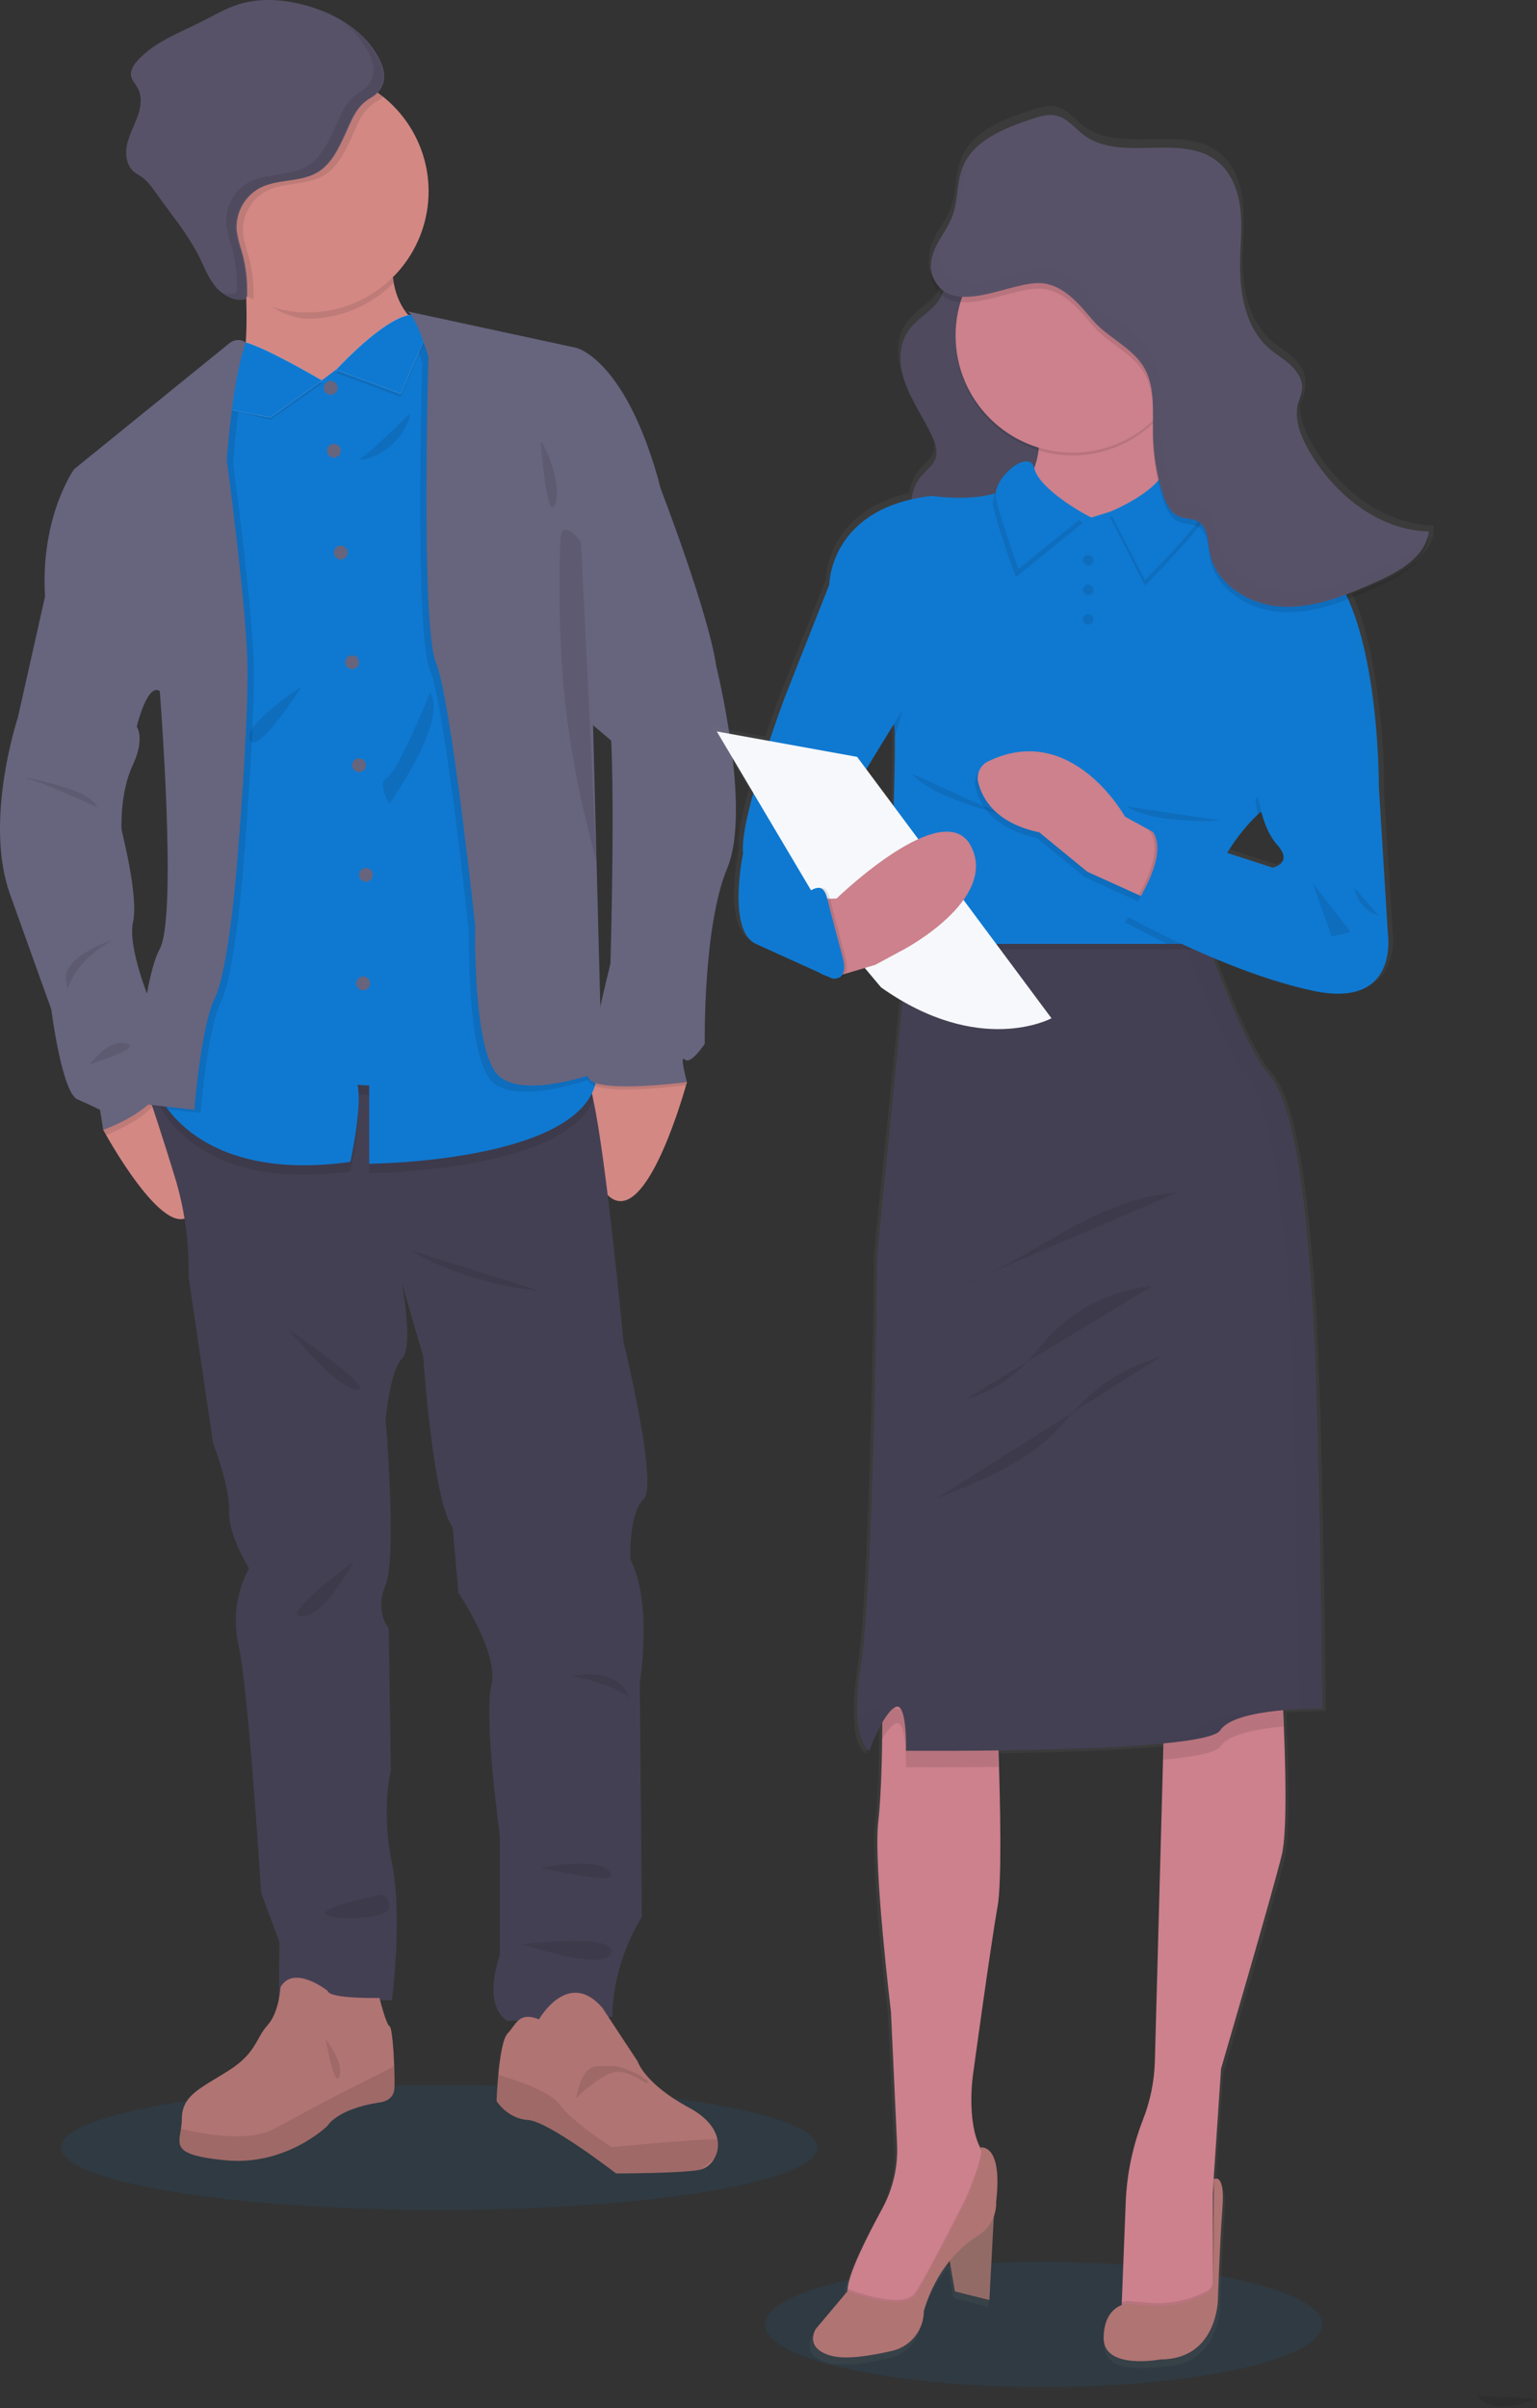 <svg width="286" height="448" viewBox="0 0 286 448" fill="none" xmlns="http://www.w3.org/2000/svg">
<rect x="0" y="0" width="286" height="448" fill="#333333" stroke="none"/>
<path opacity="0.1" d="M194.197 444.091C222.828 444.091 246.038 438.88 246.038 432.452C246.038 426.024 222.828 420.813 194.197 420.813C165.566 420.813 142.355 426.024 142.355 432.452C142.355 438.88 165.566 444.091 194.197 444.091Z" fill="#0F79D1"/>
<path opacity="0.1" d="M81.742 411.152C120.607 411.152 152.113 405.941 152.113 399.513C152.113 393.085 120.607 387.874 81.742 387.874C42.877 387.874 11.371 393.085 11.371 399.513C11.371 405.941 42.877 411.152 81.742 411.152Z" fill="#0F79D1"/>
<path d="M37.047 222.469C34.105 235.403 22.404 215.847 19.737 211.154C19.392 210.54 19.199 210.182 19.199 210.182L20.467 204.235L27.172 201.479C28.234 202.034 29.24 202.689 30.177 203.436C33.85 206.323 39.314 212.449 37.047 222.469Z" fill="#D38884"/>
<path d="M127.822 201.307C127.822 201.307 127.822 201.403 127.747 201.596C127.747 201.679 127.692 201.789 127.657 201.906C126.506 205.944 119.684 228.678 113.096 222.366C105.888 215.475 109.389 199.543 109.389 199.543H109.437L124.597 197.992L127.602 201.079L127.822 201.307Z" fill="#D38884"/>
<path d="M119.05 313.182L119.436 356.596C113.489 366.45 113.979 375.202 113.979 375.202L94.38 375.974C89.598 372.755 93.002 363.79 93.002 363.79V341.436C93.002 341.436 89.977 319.598 91.438 313.548C92.899 307.497 85.298 296.32 85.298 296.32L84.223 284.13C80.516 279.258 78.759 252.349 78.759 252.349L74.782 238.759C74.893 239.345 76.96 250.688 74.782 252.776C72.605 254.864 71.757 264.084 71.757 264.084C71.757 264.084 73.9 289.636 71.757 294.797C69.614 299.959 72.336 302.894 72.336 302.894L72.729 329.418C72.729 329.418 70.875 336.536 72.922 346.576C74.969 356.617 72.922 372.128 72.922 372.128H51.897L51.994 361.303L48.59 352.137C48.59 352.137 46.247 314.306 44.393 306.112C43.283 301.257 43.974 296.164 46.336 291.779C46.336 291.779 42.443 285.543 42.636 281.153C42.829 276.763 39.631 268.391 39.631 268.391L35.097 237.581C35.222 231.652 34.465 225.736 32.85 220.03C30.218 211.25 26.318 199.742 26.318 199.742L30.721 200.135L52.938 202.113C52.938 202.113 106.957 198.481 109.375 201.5C109.886 202.486 110.23 203.55 110.395 204.649C112.821 215.544 116.025 249.675 116.025 249.675C116.025 249.675 122.558 276.295 119.753 278.927C116.949 281.56 117.293 290.132 117.293 290.132C121.497 298.229 119.05 313.182 119.05 313.182Z" fill="#444053"/>
<path d="M73.383 388.591C73.232 391.009 70.537 391.154 70.537 391.154C62.64 392.395 60.959 395.468 60.959 395.468C60.959 395.468 53.379 403 41.947 401.904C32.23 400.967 33.174 399.237 33.677 396.033C33.775 395.436 33.828 394.833 33.836 394.228C33.836 389.838 37.199 388.591 42.464 385.269C47.728 381.948 47.584 379.198 49.775 376.786C51.966 374.375 52.194 369.696 52.194 369.696C54.674 365.375 60.966 370.385 60.966 370.385C61.262 371.914 70.613 371.701 70.613 371.701C70.613 371.701 71.854 376.676 72.495 376.966C72.915 377.159 73.232 381.059 73.356 384.408C73.425 386.165 73.439 387.757 73.383 388.591Z" fill="#B07473"/>
<path opacity="0.1" d="M73.383 388.591C73.232 391.01 70.537 391.154 70.537 391.154C62.64 392.395 60.959 395.468 60.959 395.468C60.959 395.468 53.379 403 41.947 401.904C32.23 400.967 33.174 399.238 33.677 396.033C38.019 397.108 46.316 398.611 51.16 395.978C57.892 392.326 62.723 389.776 62.723 389.776L73.363 384.422C73.425 386.165 73.439 387.757 73.383 388.591Z" fill="black"/>
<path d="M132.901 401.608C132.383 402.566 131.513 403.284 130.476 403.613L130.29 403.662C127.072 404.351 114.633 404.351 114.633 404.351C114.633 404.351 102.057 394.628 98.253 394.407C94.45 394.187 92.403 390.893 92.403 390.893C92.403 390.893 92.479 388.632 92.72 386C93.016 382.885 93.533 379.268 94.449 378.317C96.131 376.559 96.517 374.182 100.3 375.684C100.3 375.684 105.702 366.161 112.07 373.52L118.658 383.512C118.658 383.512 119.898 387.647 128.243 392.133C131.578 393.925 133.067 396.033 133.487 397.956C133.752 399.204 133.544 400.506 132.901 401.608Z" fill="#B07473"/>
<path opacity="0.1" d="M132.901 401.608C132.157 402.235 131.337 402.91 130.476 403.613L130.29 403.661C127.072 404.351 114.633 404.351 114.633 404.351C114.633 404.351 102.057 394.627 98.253 394.407C94.45 394.186 92.403 390.892 92.403 390.892C92.403 390.892 92.479 388.632 92.72 386C96.593 387.157 102.457 389.204 104.028 391.409C106.44 394.765 113.765 399.451 113.765 399.451C113.765 399.451 127.423 398.135 133.487 397.956C133.752 399.204 133.544 400.506 132.901 401.608Z" fill="black"/>
<path d="M79.751 61.336L61.765 80.348C61.765 80.348 39.969 78.743 43.773 72.306C45.709 69.026 46.012 62.163 45.84 56.195C45.682 50.441 45.089 45.542 45.089 45.542C45.089 45.542 75.658 30.326 73.342 44.515C72.843 47.189 72.815 49.929 73.26 52.612C74.562 59.779 79.751 61.336 79.751 61.336Z" fill="#D38884"/>
<path opacity="0.1" d="M73.314 44.515C72.816 47.189 72.788 49.929 73.232 52.612C71.141 54.731 68.65 56.412 65.902 57.559C63.155 58.705 60.208 59.293 57.231 59.289C53.096 59.289 48.624 55.892 45.282 53.928C45.123 48.167 45.089 45.542 45.089 45.542C45.089 45.542 75.657 30.326 73.314 44.515Z" fill="black"/>
<path d="M79.751 35.591C79.753 40.695 78.021 45.648 74.84 49.64C71.659 53.631 67.217 56.423 62.241 57.56C57.265 58.697 52.051 58.11 47.452 55.896C42.853 53.682 39.143 49.972 36.928 45.373C34.714 40.775 34.126 35.561 35.262 30.585C36.398 25.609 39.191 21.167 43.181 17.985C47.172 14.803 52.125 13.071 57.229 13.072C62.333 13.074 67.285 14.808 71.275 17.991C73.918 20.101 76.052 22.778 77.52 25.825C78.987 28.872 79.75 32.209 79.751 35.591V35.591Z" fill="#D38884"/>
<path opacity="0.1" d="M110.395 204.649C104.786 217.997 68.704 218.272 68.704 218.272V203.718L66.52 203.574C67.464 207.743 65.197 217.907 65.197 217.907C36.682 221.931 29.729 205.682 29.729 205.682L30.721 200.121L52.938 202.099C52.938 202.099 106.956 198.467 109.375 201.486C109.887 202.477 110.231 203.545 110.395 204.649V204.649Z" fill="black"/>
<path d="M68.704 216.515V201.961L66.52 201.823C67.464 205.958 65.197 216.157 65.197 216.157C43.738 219.182 34.49 210.734 31.231 206.365C30.645 205.612 30.141 204.799 29.729 203.939L38.439 154.944L40.506 82.836L43.628 70.184L44.351 64.113V64.044H44.427L46.646 64.995L59.925 70.735L75.009 59.345L75.23 59.186L75.981 58.614L77.228 59.613L80.329 62.101L90.273 126.318C90.273 126.318 107.501 175.762 110.726 195.718C110.857 196.517 110.96 197.262 111.043 197.958C113.172 216.177 68.704 216.515 68.704 216.515Z" fill="#0F79D1"/>
<path d="M61.538 73.437C62.245 73.437 62.819 72.863 62.819 72.155C62.819 71.447 62.245 70.873 61.538 70.873C60.83 70.873 60.256 71.447 60.256 72.155C60.256 72.863 60.83 73.437 61.538 73.437Z" fill="#67647E"/>
<path d="M62.13 85.138C62.838 85.138 63.412 84.564 63.412 83.856C63.412 83.148 62.838 82.574 62.13 82.574C61.422 82.574 60.849 83.148 60.849 83.856C60.849 84.564 61.422 85.138 62.13 85.138Z" fill="#67647E"/>
<path d="M63.412 104.081C64.12 104.081 64.694 103.507 64.694 102.8C64.694 102.092 64.12 101.518 63.412 101.518C62.704 101.518 62.13 102.092 62.13 102.8C62.13 103.507 62.704 104.081 63.412 104.081Z" fill="#67647E"/>
<path d="M65.527 124.485C66.235 124.485 66.809 123.912 66.809 123.204C66.809 122.496 66.235 121.922 65.527 121.922C64.819 121.922 64.246 122.496 64.246 123.204C64.246 123.912 64.819 124.485 65.527 124.485Z" fill="#67647E"/>
<path d="M66.81 143.642C67.517 143.642 68.091 143.069 68.091 142.361C68.091 141.653 67.517 141.079 66.81 141.079C66.102 141.079 65.528 141.653 65.528 142.361C65.528 143.069 66.102 143.642 66.81 143.642Z" fill="#67647E"/>
<path d="M68.091 164.047C68.799 164.047 69.373 163.473 69.373 162.765C69.373 162.057 68.799 161.484 68.091 161.484C67.383 161.484 66.809 162.057 66.809 162.765C66.809 163.473 67.383 164.047 68.091 164.047Z" fill="#67647E"/>
<path d="M67.581 184.23C68.289 184.23 68.863 183.657 68.863 182.949C68.863 182.241 68.289 181.667 67.581 181.667C66.873 181.667 66.299 182.241 66.299 182.949C66.299 183.657 66.873 184.23 67.581 184.23Z" fill="#67647E"/>
<path opacity="0.1" d="M45.206 162.069C45.206 162.069 43.773 180.833 41.14 186.291C38.508 191.749 37.336 207.061 37.336 207.061L31.224 206.371C30.638 205.619 30.134 204.806 29.722 203.946L38.432 154.951L40.499 82.843L43.628 70.184L44.351 64.113L44.434 64.079C44.775 63.917 45.149 63.837 45.527 63.843C45.904 63.849 46.275 63.941 46.612 64.113L46.901 64.265C46.814 64.513 46.731 64.768 46.653 65.03C44.269 72.493 43.38 86.247 43.38 86.247C43.38 86.247 46.825 111.406 47.184 123.107C47.542 134.808 45.206 162.069 45.206 162.069Z" fill="black"/>
<path opacity="0.1" d="M30.177 203.456C30.11 203.614 30.031 203.766 29.942 203.911C27.572 207.915 21.563 210.458 19.737 211.154C19.392 210.54 19.199 210.182 19.199 210.182L20.467 204.235L27.172 201.479C28.235 202.04 29.241 202.702 30.177 203.456V203.456Z" fill="black"/>
<path d="M13.935 107.699L8.374 111.013L3.309 133.54C3.309 133.54 -3.031 152.649 1.841 166.3C6.713 179.951 9.545 187.766 9.545 187.766C9.545 187.766 11.495 203.27 14.424 204.538C17.353 205.806 18.614 206.489 18.614 206.489L19.199 210.196C19.199 210.196 27.138 207.502 29.942 202.754C32.747 198.006 27.875 186.215 27.875 186.215C27.875 186.215 23.685 176.168 24.76 171.489C25.835 166.81 22.61 154.523 22.61 154.262C22.61 154 22.321 147.433 24.678 142.409C27.035 137.385 25.463 135.242 25.463 135.242L23.995 120.909L13.935 107.699Z" fill="#67647E"/>
<path opacity="0.1" d="M110.857 200.431C110.857 200.431 96.131 205.985 91.452 201.12C86.773 196.255 87.255 173.425 87.255 173.425C87.255 173.425 82.776 131.301 79.944 124.382C77.112 117.463 78.566 67.531 78.566 67.531C78.566 67.531 76.664 61.074 75.003 59.386C74.898 59.277 74.78 59.182 74.651 59.103L75.223 59.227L77.222 59.655L80.323 62.142L90.266 126.36C90.266 126.36 107.494 175.803 110.719 195.759L110.857 200.431Z" fill="black"/>
<path opacity="0.1" d="M127.823 201.892H127.657C125.803 202.134 109.444 204.111 109.375 200.707C109.373 200.314 109.393 199.92 109.437 199.529L124.598 197.978L127.602 201.066C127.657 201.265 127.698 201.438 127.74 201.576L127.823 201.892Z" fill="black"/>
<path d="M112.125 85.138L122.875 90.747C122.875 90.747 131.833 113.942 133.266 123.886C133.266 123.886 139.902 150.527 135.334 161.483C130.765 172.44 131.144 194.188 131.144 194.188C131.144 194.188 128.511 198.185 127.436 197.117C126.361 196.049 127.829 201.307 127.829 201.307C127.829 201.307 109.451 203.746 109.375 200.135C109.299 196.524 113.592 179.269 113.592 179.269C113.592 179.269 114.764 138.219 113.103 131.783C111.442 125.347 112.125 85.138 112.125 85.138Z" fill="#67647E"/>
<path opacity="0.1" d="M80.047 128.861C80.047 128.861 73.997 143.677 72.046 144.655C70.096 145.634 72.439 149.527 72.439 149.527C72.439 149.527 83.458 134.126 80.047 128.861Z" fill="black"/>
<path opacity="0.1" d="M76.436 76.889C76.505 76.607 69.221 84.035 67.271 85.158C65.321 86.282 74.389 85.09 76.436 76.889Z" fill="black"/>
<path opacity="0.1" d="M56.156 127.69C56.156 127.69 45.041 134.877 46.508 137.723C47.976 140.569 56.156 127.69 56.156 127.69Z" fill="black"/>
<path opacity="0.1" d="M76.34 232.606C76.34 232.606 85.801 238.69 100.52 240.186L76.34 232.606Z" fill="black"/>
<path opacity="0.1" d="M53.62 247.235C53.62 247.235 62.392 258.261 66.396 258.544C70.399 258.826 53.62 247.235 53.62 247.235Z" fill="black"/>
<path opacity="0.1" d="M65.906 290.442C65.513 290.635 60.931 300.386 56.259 300.682C51.587 300.978 65.906 290.442 65.906 290.442Z" fill="black"/>
<path opacity="0.1" d="M106.563 311.804C106.563 311.804 115.26 309.854 117.196 316.09C117.196 316.07 116.611 314.119 106.563 311.804Z" fill="black"/>
<path opacity="0.1" d="M100.713 347.472C100.713 347.472 111.25 345.322 113.489 348.251C115.729 351.18 100.713 347.472 100.713 347.472Z" fill="black"/>
<path opacity="0.1" d="M70.909 352.461C70.909 352.558 60.187 354.611 60.573 355.976C60.959 357.34 72.012 357.147 72.405 354.997C72.475 354.732 72.492 354.456 72.455 354.185C72.417 353.914 72.326 353.652 72.187 353.416C72.048 353.18 71.864 352.974 71.644 352.81C71.425 352.647 71.175 352.528 70.909 352.461Z" fill="black"/>
<path opacity="0.1" d="M97.206 361.709C97.206 361.709 114.826 359.559 113.744 363.266C112.662 366.974 97.206 361.709 97.206 361.709Z" fill="black"/>
<path opacity="0.1" d="M4.962 144.655C5.059 144.945 16.567 146.509 18.124 150.216C18.124 150.216 6.816 144.945 5.031 144.945" fill="black"/>
<path opacity="0.1" d="M21.149 174.783C21.149 174.783 11.591 177.808 12.274 182.363C12.956 186.918 11.302 180.255 21.149 174.783Z" fill="black"/>
<path opacity="0.1" d="M16.698 197.992C16.698 197.992 20.178 193.217 23.492 194.092C26.807 194.967 16.698 197.992 16.698 197.992Z" fill="black"/>
<path opacity="0.1" d="M71.275 17.991C70.94 18.316 70.565 18.596 70.158 18.825C67.402 20.431 66.644 22.905 65.335 25.758C64.115 28.369 62.771 31.133 60.311 32.614C57.134 34.53 52.952 33.827 49.651 35.495C48.185 36.258 46.982 37.442 46.196 38.895C45.41 40.348 45.077 42.003 45.24 43.647C45.45 44.915 45.764 46.164 46.178 47.382C46.928 50.017 47.268 52.753 47.184 55.492C47.191 55.573 47.191 55.653 47.184 55.734C44.36 54.323 41.864 52.334 39.858 49.896C37.852 47.458 36.382 44.625 35.541 41.582C34.701 38.539 34.51 35.353 34.981 32.232C35.451 29.11 36.573 26.122 38.273 23.462C39.973 20.802 42.213 18.529 44.848 16.79C47.483 15.052 50.455 13.887 53.569 13.371C56.684 12.855 59.872 13 62.927 13.796C65.982 14.592 68.835 16.021 71.302 17.991H71.275Z" fill="black"/>
<path d="M70.689 11.211C68.215 6.015 62.833 2.721 57.3 1.116C53.075 -0.104 48.486 -0.504 44.296 0.84C41.905 1.598 39.734 2.907 37.495 4.03C33.319 6.139 28.729 7.807 25.587 11.273C24.85 12.079 24.209 13.113 24.395 14.181C24.553 14.973 25.174 15.559 25.573 16.29C26.476 17.875 26.262 19.866 25.635 21.589C25.008 23.311 24.119 24.91 23.692 26.681C23.265 28.452 23.43 30.526 24.739 31.788C25.325 32.346 26.076 32.697 26.71 33.166C27.427 33.785 28.055 34.499 28.578 35.288L32.299 40.374C34.047 42.627 35.605 45.022 36.957 47.533C37.881 49.38 38.597 51.351 39.838 52.998C41.078 54.645 43.008 55.968 45.061 55.789C45.22 55.793 45.378 55.76 45.522 55.691C45.665 55.623 45.791 55.522 45.888 55.396C45.964 55.235 46 55.057 45.991 54.879C46.082 52.15 45.75 49.423 45.006 46.796C44.591 45.579 44.278 44.33 44.069 43.061C43.91 41.418 44.245 39.765 45.031 38.313C45.816 36.861 47.017 35.676 48.479 34.909C51.787 33.242 55.97 33.944 59.139 32.036C61.606 30.547 62.95 27.784 64.163 25.145C65.493 22.292 66.23 19.818 68.987 18.212C71.743 16.607 72.06 13.947 70.689 11.211Z" fill="#585268"/>
<path opacity="0.1" d="M60.601 379.377C60.601 379.377 64.046 383.767 63.15 386.268C62.254 388.77 60.601 379.377 60.601 379.377Z" fill="black"/>
<path opacity="0.1" d="M107.218 390.362C107.218 390.362 107.983 384.477 111.05 384.422C114.116 384.367 114.268 384.105 116.611 385.008C118.954 385.91 121.152 387.309 120.449 387.516C119.746 387.723 116.418 384.153 113 385.979C110.867 387.147 108.918 388.623 107.218 390.362V390.362Z" fill="black"/>
<path opacity="0.1" d="M50.319 78.116L59.966 71.356C59.966 71.356 45.853 63.017 44.172 64.189C42.491 65.36 41.333 75.904 41.333 75.904L50.319 78.116Z" fill="black"/>
<path d="M50.278 77.682L59.925 70.791C59.925 70.791 45.812 62.452 44.131 63.624C42.45 64.795 41.292 75.918 41.292 75.918L50.278 77.682Z" fill="#E1E7EF"/>
<path d="M50.278 77.682L59.925 70.791C59.925 70.791 45.812 62.452 44.131 63.624C42.45 64.795 41.292 75.918 41.292 75.918L50.278 77.682Z" fill="#0F79D1"/>
<path d="M45.729 63.679L45.44 63.534C45.009 63.315 44.525 63.224 44.044 63.275C43.563 63.325 43.108 63.513 42.732 63.817L13.789 87.294C13.789 87.294 7.498 95.998 8.373 111.013L25.442 135.194C25.442 135.194 27.392 127.007 29.728 128.565C29.728 128.565 33.043 170.497 29.728 176.54C26.414 182.583 24.953 205.207 24.953 205.207L36.165 206.475C36.165 206.475 37.336 191.163 39.968 185.705C42.601 180.247 44.034 161.483 44.034 161.483C44.034 161.483 46.405 134.222 46.012 122.521C45.619 110.82 42.208 85.661 42.208 85.661C42.208 85.661 43.166 70.914 45.729 63.679Z" fill="#67647E"/>
<path opacity="0.1" d="M74.561 73.843L62.537 69.392C62.537 69.392 77.849 52.619 79.764 61.922L74.561 73.843Z" fill="black"/>
<path d="M74.561 73.257L62.537 68.806C62.537 68.806 77.849 52.033 79.764 61.336L74.561 73.257Z" fill="#E1E7EF"/>
<path d="M74.561 73.257L62.537 68.806C62.537 68.806 77.849 52.033 79.764 61.336L74.561 73.257Z" fill="#0F79D1"/>
<path opacity="0.1" d="M74.169 58.986C74.342 58.958 74.52 58.998 74.665 59.096L74.169 58.986Z" fill="black"/>
<path d="M75.327 57.822L107.232 64.713C107.232 64.713 116.011 66.663 122.351 88.7C128.691 110.738 113.668 137.737 113.668 137.737L110.354 134.919L112.014 199.274C112.014 199.274 97.288 204.828 92.609 199.963C87.93 195.098 88.42 172.247 88.42 172.247C88.42 172.247 83.934 130.129 81.101 123.204C78.269 116.278 79.723 66.36 79.723 66.36C79.723 66.36 77.118 57.436 75.327 57.822Z" fill="#67647E"/>
<path opacity="0.1" d="M104.517 98.83C104.069 99.243 103.545 118.718 105.496 133.54C106.688 142.567 108.53 151.495 111.008 160.257L108.114 100.877C108.114 100.877 105.881 97.562 104.517 98.83Z" fill="black"/>
<path opacity="0.1" d="M100.617 82.057C101.395 82.547 104.813 90.637 103.249 93.951C101.685 97.266 100.617 82.057 100.617 82.057Z" fill="black"/>
<path opacity="0.1" d="M70.503 11.211C68.936 8.127 66.497 5.572 63.488 3.865C65.725 5.467 67.531 7.598 68.746 10.067C70.124 12.823 69.717 15.58 67.037 17.089C64.356 18.598 63.522 21.169 62.213 24.021C60.993 26.633 59.649 29.396 57.182 30.912C54.013 32.828 49.83 32.118 46.522 33.786C45.06 34.555 43.861 35.741 43.075 37.194C42.29 38.647 41.955 40.301 42.112 41.945C42.324 43.211 42.639 44.458 43.056 45.673C43.806 48.309 44.145 51.044 44.062 53.784C44.068 53.962 44.03 54.14 43.952 54.3C43.856 54.427 43.732 54.529 43.59 54.597C43.447 54.666 43.29 54.699 43.132 54.693C42.304 54.757 41.475 54.602 40.727 54.245C41.269 54.783 41.915 55.204 42.626 55.483C43.337 55.761 44.098 55.891 44.861 55.865C44.985 55.883 45.112 55.872 45.231 55.833C45.351 55.794 45.459 55.727 45.549 55.639C45.638 55.551 45.706 55.444 45.747 55.325C45.788 55.206 45.801 55.08 45.785 54.955C45.874 52.216 45.537 49.48 44.785 46.844C44.365 45.629 44.049 44.379 43.841 43.109C43.683 41.466 44.018 39.813 44.803 38.361C45.589 36.909 46.789 35.724 48.252 34.957C51.559 33.29 55.742 33.993 58.912 32.084C61.379 30.595 62.723 27.832 63.935 25.193C65.266 22.34 66.003 19.866 68.759 18.261C71.516 16.655 71.881 13.947 70.503 11.211Z" fill="black"/>
<path d="M266.808 97.748C257.312 97.562 248.932 90.857 244.184 82.664C242.939 80.714 242.157 78.505 241.897 76.207C241.93 75.684 242.017 75.167 242.159 74.663C242.449 73.894 242.679 73.104 242.848 72.3C242.885 71.979 242.885 71.655 242.848 71.335C242.848 71.335 242.848 71.335 242.848 71.28C243.075 69.536 242.048 67.834 240.78 66.642C239.512 65.45 237.921 64.575 236.597 63.389C232.518 59.806 231.278 54.059 231.202 48.588V48.298C231.25 45.955 231.436 43.605 231.415 41.262C231.448 39.932 231.39 38.602 231.243 37.279C230.85 33.965 229.589 30.588 226.984 28.473C220.19 22.96 208.765 28.7 201.729 23.491C200.02 22.216 198.635 20.334 196.561 19.838C194.996 19.459 193.37 19.969 191.84 20.479C186.658 22.188 180.877 24.435 178.851 29.437C177.693 32.311 178.017 35.591 176.956 38.499C176.267 40.449 174.95 42.124 173.992 43.971C173.206 45.361 172.824 46.943 172.89 48.539C172.805 49.366 172.921 50.2 173.228 50.972C173.588 51.902 174.167 52.732 174.916 53.391C174.646 53.966 174.308 54.507 173.91 55.003C172.587 56.623 170.554 57.76 169.176 59.372C166.626 62.328 166.722 66.346 167.977 69.819C169.231 73.292 171.498 76.455 173.062 79.838C173.751 81.306 174.275 82.946 173.579 84.407C173.09 85.42 172.077 86.192 171.291 87.067C170.142 88.356 169.42 89.969 169.224 91.684C153.712 95.226 153.698 107.692 153.698 107.692L145.319 128.765C145.319 128.765 143.975 132.314 142.397 136.999L132.481 135.222L139.372 146.757C138.07 151.457 137.146 155.812 137.449 158.003C137.449 158.003 134.369 172.474 139.847 175.003L151.934 180.44C152.458 180.762 153.021 181.014 153.609 181.192L154.098 181.412C154.274 181.497 154.467 181.542 154.663 181.542C154.859 181.542 155.052 181.497 155.228 181.412H155.263H155.394C155.628 181.428 155.863 181.393 156.083 181.309C156.352 181.164 156.565 180.934 156.689 180.654C156.685 180.631 156.685 180.608 156.689 180.585L160.307 179.538L163.373 183.169C164.752 184.141 166.13 184.982 167.432 185.74L162.684 232.888C162.684 232.888 161.919 295.596 159.604 309.888C158.75 315.181 158.743 318.792 159.067 321.245L158.977 321.396C159.549 325.428 161.044 326.22 161.044 326.22V326.165C161.072 326.187 161.102 326.205 161.134 326.22C161.831 324.389 162.66 322.611 163.615 320.9C163.615 321.238 163.615 321.589 163.615 321.934C163.566 327.254 163.401 334.703 162.85 339.547C161.913 347.817 165.248 375.071 165.248 375.071L166.399 399.878C166.586 404.09 165.608 408.272 163.573 411.965C160.817 416.92 157.296 423.894 157.041 426.988C157.027 427.155 157.027 427.323 157.041 427.491V427.491L151.128 434.602C151.128 434.602 148.82 438.172 154.036 439.612C156.841 440.391 161.678 439.612 165.565 438.695C167.261 438.305 168.775 437.351 169.86 435.989C170.945 434.628 171.537 432.939 171.539 431.198C172.522 427.781 174.181 424.596 176.418 421.833L177.39 427.546L183.895 429.158L184.729 413.502C185.065 412.623 185.217 411.685 185.177 410.745V410.745C186.458 399.61 182.158 400.609 182.158 400.609C182.273 400.707 182.347 400.845 182.365 400.995L182.158 400.616C179.519 395.406 180.78 386.834 180.78 386.834C180.78 386.834 184.226 362.026 185.404 355.473C186.252 350.842 185.9 335.682 185.618 327.219C185.618 326.868 185.618 326.53 185.583 326.193C195.672 326.062 208.034 325.724 216.71 324.883V325.903L215.111 384.511C215.001 388.248 214.241 391.937 212.865 395.413C212.865 395.482 212.817 395.544 212.789 395.613C210.887 400.522 209.814 405.712 209.612 410.973L208.868 429.579V430.095C207.572 430.592 205.526 432.032 205.471 436.208C205.381 442.327 216.166 440.287 216.166 440.287C226.943 440.287 227.033 429.069 227.033 429.069C227.033 429.069 227.37 418.78 227.887 411.896C228.404 405.012 226.261 406.528 226.261 406.528L226.096 426.112C226.096 426.161 226.096 426.209 226.096 426.264V409.098L226.261 406.611V406.542V406.011L227.618 385.814C227.618 385.814 237.548 352.158 239.085 345.701C240.181 341.112 239.726 327.288 239.368 319.646C239.368 319.295 239.368 318.957 239.313 318.633C242.393 318.357 245.115 318.33 246.204 318.33H246.707C246.707 318.33 246.197 264.277 244.908 243.907C243.619 223.537 241.573 204.897 236.439 199.287C233.338 195.897 229.017 185.43 226.102 177.677C232.23 180.327 238.59 182.403 245.101 183.879C261.357 187.283 259.131 173.17 259.131 173.17L257.484 146.481H257.594C257.534 139.49 256.935 132.514 255.803 125.615C254.941 120.323 253.625 114.852 251.613 110.455C253.377 109.766 255.121 109.029 256.83 108.271C261.247 106.321 266.222 103.557 266.856 98.796H266.642C266.728 98.452 266.783 98.101 266.808 97.748V97.748ZM166.04 136.338C166.075 139.094 165.971 143.877 165.806 149.162L160.645 142.271L165.82 133.878L166.04 136.338ZM237.349 160.76L228.749 158.003C230.274 155.624 232.055 153.419 234.062 151.429L234.806 150.74L234.537 150.795L234.951 150.416L235.199 150.361L234.806 150.74L235.274 150.644C235.792 152.804 236.793 154.819 238.203 156.536C241.29 159.905 237.355 160.76 237.355 160.76H237.349Z" fill="url(#paint0_linear)"/>
<path d="M185.107 408.83L184.101 427.904L177.686 426.299L176.335 418.367L185.107 408.83Z" fill="#A27772"/>
<path opacity="0.1" d="M185.107 408.83L184.101 427.904L177.686 426.299L176.335 418.367L185.107 408.83Z" fill="black"/>
<path d="M208.654 430.433L218.44 432.459L225.696 426.051V407.989L225.861 405.522V405.446V404.923L227.212 384.849C227.212 384.849 237.004 351.435 238.527 345.019C239.602 340.471 239.154 326.744 238.796 319.157C238.651 316.049 238.527 313.968 238.527 313.968L216.924 308.738L216.469 325.345L214.891 383.533C214.782 387.242 214.033 390.904 212.679 394.359L212.603 394.559C210.724 399.432 209.665 404.582 209.467 409.802L208.737 428.304V428.814L208.654 430.433Z" fill="#CC818C"/>
<path opacity="0.1" d="M208.654 430.433L218.44 432.459L225.696 426.05V424.514C225.672 424.854 225.565 425.183 225.383 425.471C225.202 425.76 224.952 425.999 224.655 426.168L224.552 426.23C221.181 428.011 217.362 428.766 213.568 428.4L209.75 428.076C209.402 428.109 209.061 428.193 208.737 428.324V428.834L208.654 430.433Z" fill="black"/>
<path d="M224.552 426.733L224.655 426.678C224.974 426.499 225.239 426.239 225.424 425.924C225.609 425.609 225.708 425.251 225.71 424.886L225.868 405.446C225.868 405.446 227.977 403.937 227.467 410.773C226.957 417.609 226.626 427.821 226.626 427.821C226.626 427.821 226.543 438.957 215.911 438.957C215.911 438.957 205.278 440.983 205.36 434.905C205.443 428.828 209.75 428.579 209.75 428.579L213.568 428.91C217.363 429.277 221.183 428.519 224.552 426.733Z" fill="#B07473"/>
<path d="M157.688 426.299C157.936 430.688 170.85 428.152 170.85 428.152L179.539 411.283C179.539 411.283 186.796 405.708 183.164 400.816C182.97 400.549 182.793 400.271 182.634 399.982C182.634 399.982 182.634 399.982 182.599 399.94C182.523 399.816 182.454 399.685 182.385 399.548C179.781 394.379 181.062 385.903 181.062 385.903C181.062 385.903 184.432 361.261 185.617 354.763C186.451 350.173 186.107 335.117 185.831 326.696C185.721 323.195 185.617 320.845 185.617 320.845L164.179 315.105C164.179 315.105 164.179 317.779 164.179 321.5C164.131 326.785 163.966 334.179 163.421 338.989C162.498 347.169 165.785 374.258 165.785 374.258L166.922 398.907C167.119 403.083 166.166 407.233 164.166 410.904C161.478 415.824 157.964 422.757 157.723 425.823C157.698 425.98 157.687 426.139 157.688 426.299V426.299Z" fill="#CC818C"/>
<path opacity="0.1" d="M157.688 426.299C157.936 430.688 170.85 428.152 170.85 428.152L179.54 411.283C179.54 411.283 186.796 405.708 183.164 400.815C182.97 400.549 182.793 400.271 182.634 399.982C182.516 402.538 179.712 408.94 179.712 408.94C179.712 408.94 172.538 423.294 170.257 426.581C167.976 429.868 158.067 425.968 157.695 425.83C157.681 425.986 157.678 426.142 157.688 426.299V426.299Z" fill="black"/>
<path d="M182.386 399.527C182.386 399.527 186.631 398.541 185.363 409.594C185.411 410.85 185.126 412.096 184.536 413.206C183.947 414.316 183.074 415.25 182.007 415.914C178.968 417.822 174.282 421.929 171.911 429.916C171.913 431.64 171.332 433.313 170.263 434.664C169.193 436.015 167.698 436.965 166.02 437.358C162.188 438.254 157.413 439.04 154.649 438.268C149.502 436.835 151.783 433.293 151.783 433.293L157.688 426.285C157.688 426.285 167.984 430.336 170.258 427.043C172.532 423.749 179.712 409.408 179.712 409.408C179.712 409.408 183.647 400.457 182.386 399.527Z" fill="#B07473"/>
<path opacity="0.1" d="M216.924 310.784L216.469 327.392C222.223 326.833 226.344 326.055 227.046 324.959C228.569 322.602 234.096 321.61 238.796 321.203C238.651 318.096 238.527 316.014 238.527 316.014L216.924 310.784Z" fill="black"/>
<path opacity="0.1" d="M164.18 323.519C164.73 322.394 165.54 321.416 166.543 320.666C168.817 319.405 168.569 328.77 168.569 328.77C168.569 328.77 176.149 328.839 185.831 328.715C185.721 325.214 185.618 322.857 185.618 322.857L164.18 317.124C164.18 317.124 164.221 319.784 164.18 323.519Z" fill="black"/>
<path d="M161.733 325.738C161.733 325.738 164.269 318.847 166.557 317.62C168.845 316.393 168.583 325.717 168.583 325.717C168.583 325.717 224.276 326.227 227.06 321.92C229.844 317.613 246.045 317.868 246.045 317.868C246.045 317.868 245.542 264.201 244.274 243.955C243.006 223.709 240.987 205.221 235.922 199.653C232.649 196.049 227.99 184.389 225.11 176.616C223.546 172.371 222.505 169.277 222.505 169.277L169.348 172.309L168.913 176.616L163.27 233.067C163.27 233.067 162.512 295.341 160.231 309.516C157.95 323.691 161.733 325.738 161.733 325.738Z" fill="#444053"/>
<g opacity="0.1">
<path opacity="0.1" d="M222.732 321.92C225.489 317.62 241.717 317.868 241.717 317.868C241.717 317.868 241.214 264.201 239.946 243.955C238.678 223.709 236.659 205.221 231.594 199.653C228.307 196.035 223.663 184.389 220.782 176.616C219.466 173.046 218.522 170.297 218.26 169.511L222.395 169.277C222.395 169.277 223.435 172.371 225.006 176.616C227.887 184.389 232.538 196.049 235.811 199.653C240.876 205.221 242.902 223.702 244.163 243.955C245.424 264.208 245.941 317.868 245.941 317.868C245.941 317.868 229.74 317.62 226.95 321.92C224.572 325.593 183.591 325.765 171.697 325.731C186.961 325.696 220.582 325.242 222.732 321.92Z" fill="black"/>
<path opacity="0.1" d="M162.229 317.62C163.256 317.048 163.766 318.633 164.021 320.556C163.101 322.224 162.302 323.955 161.63 325.738C161.63 325.738 160.162 324.945 159.562 320.914C160.403 319.474 161.333 318.116 162.229 317.62Z" fill="black"/>
</g>
<path d="M178.161 39.429C174.481 44.446 178.202 51.578 174.254 56.457C172.952 58.07 170.946 59.214 169.589 60.798C167.073 63.734 167.17 67.724 168.403 71.169C169.637 74.615 171.849 77.757 173.42 81.12C174.109 82.574 174.619 84.207 173.93 85.654C173.448 86.66 172.448 87.425 171.67 88.294C169.134 91.126 169.065 95.061 170.429 98.396C171.794 101.731 174.399 104.598 176.969 107.423C177.982 108.533 179.264 109.759 180.952 109.725C181.84 109.657 182.698 109.376 183.453 108.905C189.3 105.919 193.769 100.793 195.93 94.594C198.092 88.395 197.78 81.602 195.058 75.628C192.922 70.508 189.359 65.602 189.325 60.192C189.325 55.899 191.53 51.799 191.923 47.526C192.398 42.331 189.325 34.082 183.054 31.815C183.467 35.15 180.029 36.852 178.161 39.429Z" fill="#585268"/>
<path opacity="0.1" d="M178.161 39.429C174.481 44.446 178.202 51.578 174.254 56.457C172.952 58.07 170.946 59.214 169.589 60.798C167.073 63.734 167.17 67.724 168.403 71.169C169.637 74.615 171.849 77.757 173.42 81.12C174.109 82.574 174.619 84.207 173.93 85.654C173.448 86.66 172.448 87.425 171.67 88.294C169.134 91.126 169.065 95.061 170.429 98.396C171.794 101.731 174.399 104.598 176.969 107.423C177.982 108.533 179.264 109.759 180.952 109.725C181.84 109.657 182.698 109.376 183.453 108.905C189.3 105.919 193.769 100.793 195.93 94.594C198.092 88.395 197.78 81.602 195.058 75.628C192.922 70.508 189.359 65.602 189.325 60.192C189.325 55.899 191.53 51.799 191.923 47.526C192.398 42.331 189.325 34.082 183.054 31.815C183.467 35.15 180.029 36.852 178.161 39.429Z" fill="black"/>
<path opacity="0.1" d="M218.97 221.911C211.603 222.297 204.671 225.467 198.221 229.05C191.771 232.633 185.528 236.692 178.588 239.235" fill="black"/>
<path opacity="0.1" d="M214.395 239.269C207.108 239.964 200.317 243.268 195.272 248.572C193.48 250.467 191.937 252.59 190.069 254.409C187.211 257.199 183.678 259.2 179.815 260.218" fill="black"/>
<path opacity="0.1" d="M215.904 252.479C210.027 254.11 204.708 257.318 200.523 261.755C199.393 262.974 198.366 264.277 197.236 265.497C191.137 272.043 182.524 275.516 174.206 278.803" fill="black"/>
<path d="M215.276 69.282C215.439 75.168 215.945 81.04 216.792 86.868C217.481 91.002 218.446 94.723 219.831 96.37C223.883 101.194 200.088 107.637 200.088 107.637L186.038 96.749C186.038 96.749 197.173 86.495 191.985 76.496C186.796 66.498 215.276 69.282 215.276 69.282Z" fill="#CC818C"/>
<path opacity="0.1" d="M168.9 176.616H225.096C223.532 172.371 222.491 169.277 222.491 169.277L169.334 172.309L168.9 176.616Z" fill="black"/>
<path d="M165.282 175.603H225.365C223.677 169.56 225.365 163.971 227.77 159.671C229.456 156.658 231.575 153.909 234.061 151.512L234.475 151.133L255.451 146.489L256.581 146.24C256.581 146.24 256.754 108.099 243.247 102.861C229.741 97.624 221.644 90.547 221.644 90.547L203.086 96.281L189.414 89.389C185.025 94.11 173.379 92.256 173.379 92.256C154.312 94.448 154.312 108.795 154.312 108.795C154.312 108.795 165.447 134.781 166.295 134.781C167.143 134.781 165.282 175.603 165.282 175.603Z" fill="#0F79D1"/>
<path opacity="0.1" d="M186.024 151.353C186.024 151.353 173.772 148.638 169.603 143.891Z" fill="black"/>
<path opacity="0.1" d="M247.802 137.124L233.593 148.769C233.696 149.697 233.852 150.617 234.061 151.526L234.475 151.147L255.451 146.502L247.802 137.124Z" fill="black"/>
<path opacity="0.1" d="M209.33 171.551C209.33 171.551 212.437 173.301 217.199 175.603H225.365C223.677 169.56 225.365 163.971 227.77 159.671L213.375 155.013C218.274 159.568 209.33 171.551 209.33 171.551Z" fill="black"/>
<path d="M162.746 104.219L154.312 108.774L146.042 129.702C146.042 129.702 137.436 152.649 138.276 158.727C138.276 158.727 135.244 173.074 140.64 175.603L154.698 181.97C154.946 182.08 155.222 182.11 155.488 182.055C155.754 182.001 155.997 181.865 156.182 181.667C156.368 181.468 156.487 181.217 156.524 180.948C156.56 180.679 156.512 180.406 156.386 180.165C154.381 176.368 152.175 170.428 155.697 167.162L151.645 158.727L166.288 134.76L171.181 126.491L162.746 104.219Z" fill="#0F79D1"/>
<path opacity="0.1" d="M181.511 146.564C182.241 149.541 184.708 154.144 192.874 155.86L201.832 163.199L211.362 167.52L215.249 169.277L216.896 157.376L213.154 155.309L208.792 152.925C208.792 152.925 198.952 135.098 183.371 142.588C182.647 142.931 182.065 143.516 181.726 144.241C181.386 144.967 181.31 145.788 181.511 146.564Z" fill="black"/>
<path d="M182.021 145.551C182.751 148.535 185.211 153.131 193.377 154.847L202.335 162.186L211.872 166.507L215.752 168.264L217.399 156.363L213.657 154.296L209.33 151.932C209.33 151.932 199.482 134.105 183.902 141.63C183.185 141.968 182.607 142.542 182.264 143.256C181.922 143.971 181.836 144.781 182.021 145.551V145.551Z" fill="#CC818C"/>
<path opacity="0.1" d="M199.579 84.717C211.601 84.717 221.348 74.971 221.348 62.949C221.348 50.926 211.601 41.18 199.579 41.18C187.556 41.18 177.81 50.926 177.81 62.949C177.81 74.971 187.556 84.717 199.579 84.717Z" fill="black"/>
<path d="M199.579 84.214C211.601 84.214 221.348 74.468 221.348 62.446C221.348 50.423 211.601 40.677 199.579 40.677C187.556 40.677 177.81 50.423 177.81 62.446C177.81 74.468 187.556 84.214 199.579 84.214Z" fill="#CC818C"/>
<path opacity="0.1" d="M213.065 108.96L206.518 96.239C206.518 96.239 216.097 92.366 216.793 87.88C217.489 83.394 225.971 93.138 224.138 96.37C222.305 99.602 213.065 108.96 213.065 108.96Z" fill="black"/>
<path d="M213.065 107.947L206.518 95.226C206.518 95.226 216.097 91.353 216.793 86.867C217.489 82.381 225.971 92.132 224.138 95.357C222.305 98.582 213.065 107.947 213.065 107.947Z" fill="#0F79D1"/>
<path d="M159.487 140.81L195.657 189.44C195.657 189.44 182.323 196.696 163.959 183.707L156.027 174.252L133.383 136.083L159.487 140.81Z" fill="#F6F8FB"/>
<path d="M152.369 167.251L155.663 167.162C155.663 167.162 175.784 147.632 180.725 157.514C185.666 167.396 168.19 176.63 168.19 176.63L162.877 179.496L155.952 181.564L151.521 175.617L152.369 167.251Z" fill="#CC818C"/>
<path opacity="0.1" d="M157.226 177.801C157.53 178.924 157.819 180.165 157.309 181.205C157.187 181.484 156.976 181.714 156.71 181.86C156.49 181.944 156.255 181.977 156.02 181.956C154.277 181.808 152.655 181.005 151.479 179.71C150.325 178.419 149.336 176.988 148.537 175.451C147.641 173.887 146.711 172.157 147.028 170.379C147.386 168.443 149.095 167.099 150.77 166.011C154.105 163.805 154.215 166.376 154.945 169.215C155.676 172.054 156.462 174.934 157.226 177.801Z" fill="black"/>
<path d="M156.724 177.801C157.02 178.924 157.316 180.165 156.806 181.205C156.684 181.484 156.473 181.714 156.207 181.86C155.987 181.944 155.752 181.977 155.518 181.956C153.774 181.811 152.15 181.008 150.976 179.71C149.817 178.421 148.826 176.99 148.027 175.451C147.131 173.887 146.201 172.157 146.525 170.379C146.876 168.443 148.592 167.099 150.26 166.011C153.602 163.805 153.705 166.376 154.443 169.215C155.18 172.054 155.952 174.934 156.724 177.801Z" fill="#0F79D1"/>
<path opacity="0.1" d="M166.295 134.76L167.976 131.914L166.509 137.199L166.295 134.76Z" fill="black"/>
<path opacity="0.1" d="M211.9 166.507L215.78 168.264L217.427 156.363L213.685 154.296C216.269 157.259 214.009 162.738 211.9 166.507Z" fill="black"/>
<path opacity="0.1" d="M227.474 152.69C227.474 152.69 214.946 153.455 209.626 150.037Z" fill="black"/>
<g opacity="0.1">
<path opacity="0.1" d="M225.916 160.684C227.602 157.669 229.722 154.917 232.208 152.518C232.804 152.144 233.423 151.808 234.061 151.512L253.591 147.502L254.721 147.253C254.721 147.253 254.893 109.112 241.393 103.874C233.821 100.995 226.723 96.998 220.334 92.015L221.816 91.56C221.816 91.56 229.913 98.644 243.419 103.874C256.926 109.105 256.747 147.253 256.747 147.253H254.721L234.737 151.078C234.737 151.078 233.875 151.912 233.613 152.153C231.107 154.663 228.958 157.506 227.225 160.601C224.581 165.511 223.979 171.266 225.551 176.616H223.484C221.816 170.573 223.539 164.984 225.916 160.684Z" fill="black"/>
<path opacity="0.1" d="M172.58 93.359C172.903 93.311 173.214 93.262 173.551 93.228C174.922 93.422 176.302 93.535 177.686 93.565C175.981 93.612 174.275 93.543 172.58 93.359V93.359Z" fill="black"/>
<path opacity="0.1" d="M201.225 97.293L188.863 91.037C189.108 90.835 189.338 90.617 189.552 90.382L202.452 96.908L201.225 97.293Z" fill="black"/>
</g>
<path d="M248.291 136.083L256.561 146.213L258.249 173.722C258.249 173.722 260.44 187.724 244.412 184.348C228.383 180.971 209.833 170.538 209.833 170.538C209.833 170.538 218.791 158.555 213.884 154L236.838 161.428C236.838 161.428 240.718 160.581 237.679 157.211C234.64 153.841 234.103 147.756 234.103 147.756L248.291 136.083Z" fill="#0F79D1"/>
<path opacity="0.1" d="M252.026 165.142L256.581 170.373C255.41 170.013 254.362 169.332 253.557 168.408C252.752 167.484 252.222 166.352 252.026 165.142V165.142Z" fill="black"/>
<path opacity="0.1" d="M244.26 164.295L251.351 173.405L247.809 174.252L244.26 164.295Z" fill="black"/>
<path opacity="0.1" d="M173.579 52.454C172.8 50.545 173.4 48.319 174.337 46.52C175.274 44.722 176.563 43.02 177.266 41.083C178.306 38.203 177.989 34.944 179.126 32.125C181.132 27.129 186.83 24.896 191.937 23.167C193.446 22.664 195.051 22.161 196.595 22.533C198.662 23.022 200.006 24.896 201.694 26.157C208.627 31.326 219.9 25.634 226.605 31.105C229.169 33.172 230.416 36.556 230.802 39.843C231.188 43.13 230.802 46.465 230.761 49.78C230.65 55.582 231.739 61.929 236.081 65.774C237.39 66.932 238.933 67.8 240.215 68.999C241.497 70.198 242.503 71.873 242.283 73.609C242.113 74.406 241.883 75.19 241.593 75.952C240.732 78.977 242.021 82.154 243.592 84.91C248.278 93.021 256.54 99.705 265.905 99.891C265.278 104.619 260.392 107.361 256.016 109.298C250.503 111.772 244.632 114.197 238.561 113.887C232.49 113.577 226.158 109.69 225.096 103.709C224.731 101.642 224.779 99.154 223.029 98.079C221.954 97.424 220.562 97.59 219.404 97.1C217.73 96.411 216.903 94.53 216.352 92.8C215.222 89.232 214.616 85.518 214.553 81.775C214.477 77.337 215.063 72.493 212.548 68.84C210.219 65.457 206.084 63.741 203.396 60.633C200.916 57.753 198.221 54.28 194.156 53.742C188.532 52.95 176.9 60.592 173.579 52.454Z" fill="black"/>
<path d="M173.579 51.44C172.8 49.532 173.4 47.306 174.337 45.507C175.274 43.709 176.563 42.007 177.266 40.07C178.306 37.19 177.989 33.93 179.126 31.112C181.132 26.109 186.83 23.876 191.937 22.154C193.446 21.651 195.051 21.147 196.595 21.52C198.662 22.009 200.006 23.883 201.694 25.144C208.627 30.312 219.9 24.62 226.605 30.092C229.169 32.159 230.416 35.543 230.802 38.837C231.188 42.131 230.802 45.452 230.761 48.767C230.65 54.569 231.739 60.916 236.081 64.761C237.39 65.918 238.933 66.787 240.215 67.986C241.497 69.185 242.503 70.859 242.282 72.596C242.113 73.393 241.883 74.177 241.593 74.939C240.732 77.964 242.021 81.141 243.592 83.897C248.291 91.98 256.519 98.685 265.884 98.871C265.257 103.599 260.371 106.341 255.996 108.284C250.483 110.751 244.612 113.177 238.541 112.867C232.47 112.557 226.137 108.67 225.076 102.689C224.71 100.622 224.759 98.134 223.008 97.059C221.933 96.404 220.541 96.57 219.384 96.081C217.709 95.391 216.882 93.51 216.331 91.78C215.201 88.212 214.595 84.498 214.532 80.755C214.457 76.317 215.042 71.473 212.527 67.82C210.198 64.437 206.063 62.721 203.376 59.613C200.895 56.733 198.201 53.26 194.135 52.722C188.532 51.937 176.9 59.593 173.579 51.44Z" fill="#585268"/>
<path opacity="0.1" d="M189.028 107.382L201.508 97.252C201.508 97.252 192.963 92.621 191.943 88.673C190.923 84.724 184.088 90.547 184.784 94.089C185.48 97.631 189.028 107.382 189.028 107.382Z" fill="black"/>
<path d="M189.518 105.859L201.998 95.736C201.998 95.736 193.453 91.105 192.474 87.157C191.496 83.208 184.619 89.031 185.315 92.573C186.01 96.115 189.518 105.859 189.518 105.859Z" fill="#0F79D1"/>
<path opacity="0.1" d="M202.487 105.204C203.035 105.204 203.479 104.76 203.479 104.212C203.479 103.664 203.035 103.22 202.487 103.22C201.939 103.22 201.495 103.664 201.495 104.212C201.495 104.76 201.939 105.204 202.487 105.204Z" fill="black"/>
<path opacity="0.1" d="M202.487 110.717C203.035 110.717 203.479 110.273 203.479 109.725C203.479 109.177 203.035 108.733 202.487 108.733C201.939 108.733 201.495 109.177 201.495 109.725C201.495 110.273 201.939 110.717 202.487 110.717Z" fill="black"/>
<path opacity="0.1" d="M202.487 116.223C203.035 116.223 203.479 115.779 203.479 115.231C203.479 114.683 203.035 114.239 202.487 114.239C201.939 114.239 201.495 114.683 201.495 115.231C201.495 115.779 201.939 116.223 202.487 116.223Z" fill="black"/>
<g opacity="0.1">
<path opacity="0.1" d="M178.616 37.369C179.602 34.661 179.388 31.622 180.311 28.893C179.884 29.497 179.53 30.149 179.257 30.837C178.113 33.682 178.437 36.942 177.39 39.795L177.321 39.96C177.831 39.138 178.265 38.271 178.616 37.369V37.369Z" fill="black"/>
<path opacity="0.1" d="M257.346 105.583C251.833 108.05 245.962 110.476 239.891 110.166C233.82 109.856 227.487 105.969 226.426 99.995C226.061 97.927 226.109 95.433 224.359 94.358C223.284 93.703 221.892 93.869 220.734 93.379C219.06 92.69 218.233 90.809 217.681 89.079C216.551 85.511 215.945 81.797 215.883 78.054C215.807 73.623 216.4 68.778 213.885 65.119C211.548 61.736 207.414 60.027 204.726 56.912C202.246 54.038 199.551 50.559 195.485 50.021C189.911 49.263 178.258 56.912 174.964 48.767C174.435 47.228 174.511 45.545 175.178 44.06C174.936 44.467 174.702 44.873 174.489 45.287C173.551 47.12 172.959 49.318 173.737 51.227C177.052 59.358 188.684 51.716 194.259 52.481C198.325 53.032 201.019 56.512 203.5 59.372C206.187 62.487 210.322 64.196 212.651 67.586C215.173 71.239 214.58 76.083 214.656 80.514C214.719 84.257 215.325 87.971 216.455 91.54C217.006 93.276 217.833 95.137 219.508 95.84C220.665 96.329 222.057 96.17 223.132 96.818C224.91 97.893 224.862 100.408 225.2 102.455C226.275 108.429 232.601 112.316 238.665 112.626C244.729 112.936 250.572 110.517 256.12 108.043C260.116 106.266 264.568 103.805 265.767 99.774C263.851 102.393 260.461 104.198 257.346 105.583Z" fill="black"/>
</g>
<path opacity="0.1" d="M274.953 445.738C274.953 445.738 277.324 449.873 285.91 446.234Z" fill="black"/>
<defs>
<linearGradient id="paint0_linear" x1="94650.5" y1="329139" x2="94650.5" y2="72045.3" gradientUnits="userSpaceOnUse">
<stop stop-color="#808080" stop-opacity="0.25"/>
<stop offset="0.54" stop-color="#808080" stop-opacity="0.12"/>
<stop offset="1" stop-color="#808080" stop-opacity="0.1"/>
</linearGradient>
</defs>
</svg>
